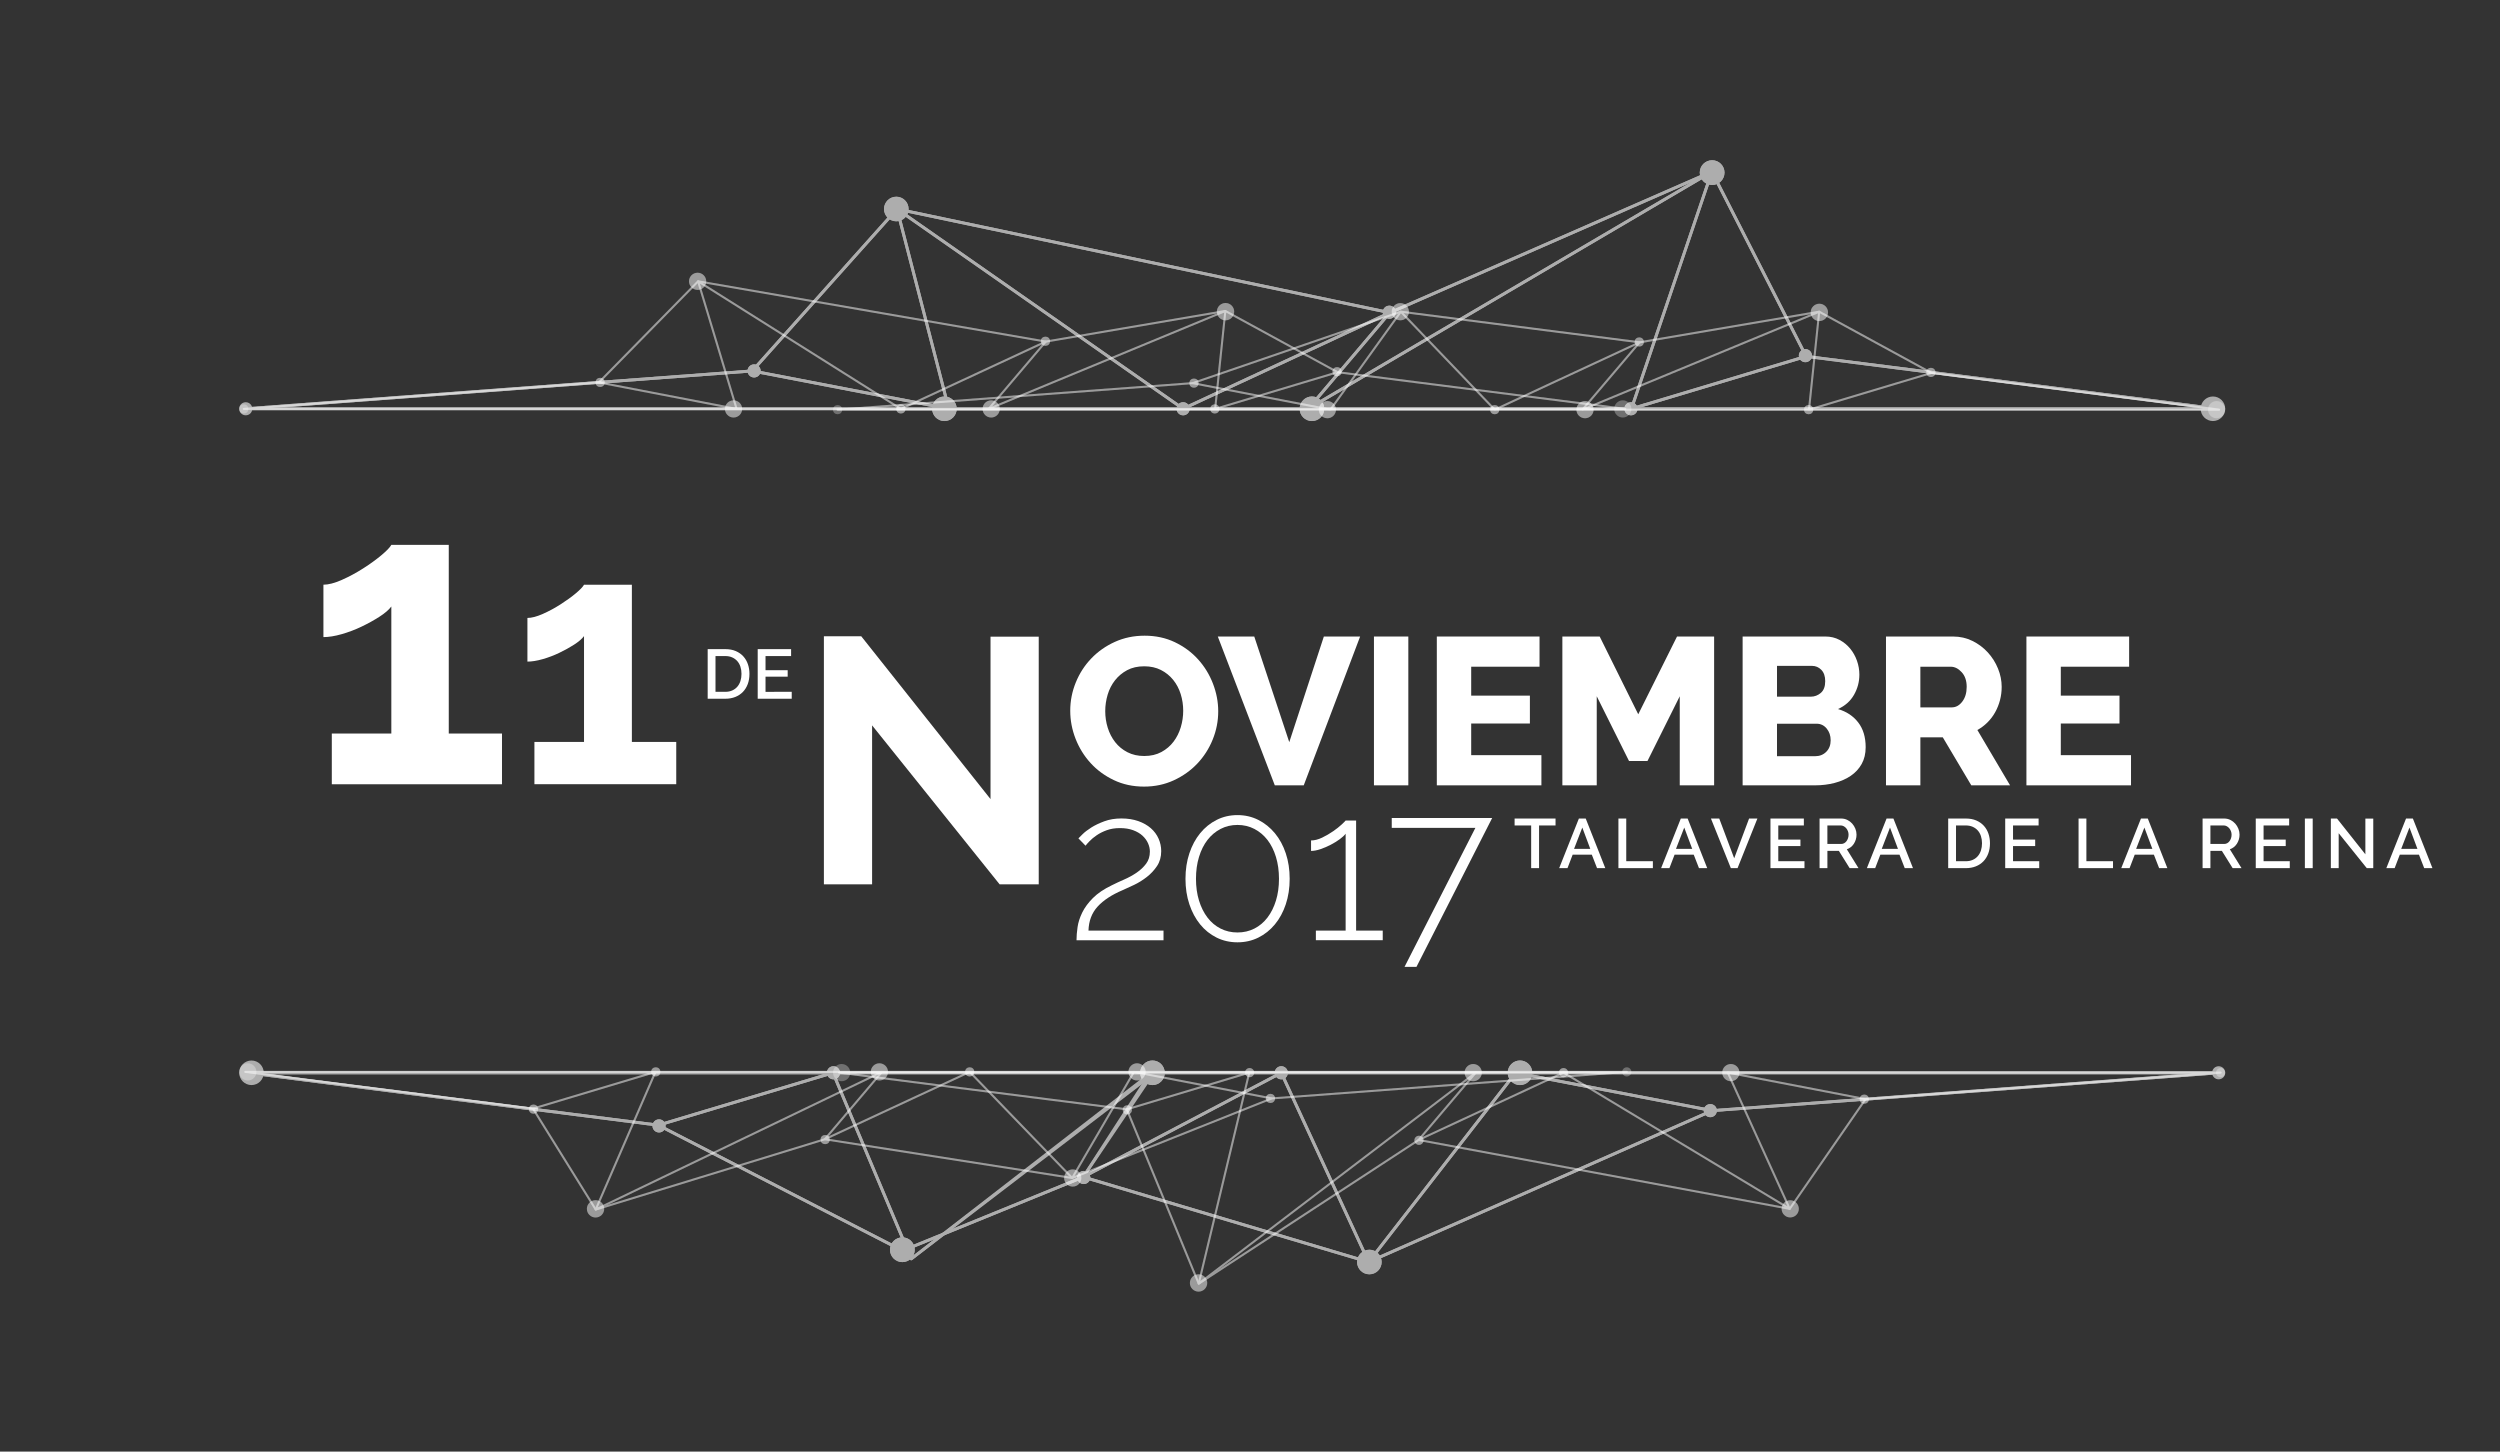 <?xml version="1.0" encoding="utf-8"?>
<!-- Generator: Adobe Illustrator 16.0.0, SVG Export Plug-In . SVG Version: 6.00 Build 0)  -->
<!DOCTYPE svg PUBLIC "-//W3C//DTD SVG 1.1//EN" "http://www.w3.org/Graphics/SVG/1.1/DTD/svg11.dtd">
<svg version="1.1" id="Capa_1" xmlns="http://www.w3.org/2000/svg" xmlns:xlink="http://www.w3.org/1999/xlink" x="0px" y="0px"
	 width="682px" height="396px" viewBox="0 0 682 396" enable-background="new 0 0 682 396" xml:space="preserve">
<rect x="0" y="0" width="682" height="396" fill="#333333" stroke="none"/>
<g>
	<g opacity="0.3">
		<g>
			<path fill="#FFFFFF" d="M162.513,330.238c-0.094,0-0.185-0.048-0.236-0.132l-17.042-27.414l-78.362-10.005
				c-0.146-0.019-0.252-0.146-0.243-0.294c0.009-0.146,0.131-0.261,0.278-0.261h376.884c0.149,0,0.272,0.118,0.278,0.268
				c0.006,0.15-0.108,0.277-0.258,0.288l-96.823,7.234l-54.385,21.692c-0.045,0.019-0.095,0.024-0.146,0.018l-67.429-10.564
				l-62.434,19.157C162.567,330.234,162.54,330.238,162.513,330.238z M71.285,292.689l74.151,9.467
				c0.083,0.011,0.157,0.06,0.201,0.13l16.999,27.346l62.291-19.113c0.039-0.014,0.082-0.016,0.125-0.01l67.417,10.563
				l54.354-21.681c0.026-0.01,0.055-0.018,0.083-0.02l89.426-6.682H71.285L71.285,292.689z"/>
		</g>
		<g>
			<path fill="#FFFFFF" d="M162.513,330.238c-0.07,0-0.14-0.025-0.193-0.078c-0.084-0.08-0.109-0.204-0.063-0.311l16.051-37
				l-32.828,9.85l-0.16-0.532l33.402-10.021c0.104-0.029,0.216,0.001,0.288,0.082c0.072,0.081,0.09,0.196,0.047,0.295
				l-15.992,36.864l77.41-37.226c0.117-0.057,0.26-0.023,0.341,0.081c0.081,0.104,0.077,0.25-0.008,0.35l-14.768,17.404
				l38.376-17.836c0.106-0.052,0.234-0.027,0.317,0.059l27.71,28.682l16.663-28.628c0.06-0.103,0.181-0.15,0.293-0.134l37.578,7.237
				l-0.105,0.547l-37.383-7.2l-16.748,28.774c-0.044,0.076-0.121,0.126-0.207,0.138c-0.086,0.007-0.173-0.021-0.234-0.083
				l-27.828-28.804l-39.347,18.287c-0.117,0.057-0.259,0.021-0.338-0.083c-0.08-0.104-0.076-0.249,0.009-0.349l14.741-17.374
				l-76.903,36.981C162.595,330.229,162.554,330.238,162.513,330.238z"/>
		</g>
	</g>
	<g opacity="0.3">
		<circle fill="#FFFFFF" cx="145.54" cy="302.572" r="1.253"/>
	</g>
	<g opacity="0.3">
		<circle fill="#FFFFFF" cx="162.466" cy="329.773" r="2.366"/>
	</g>
	<g opacity="0.3">
		<circle fill="#FFFFFF" cx="178.895" cy="292.411" r="1.253"/>
	</g>
	<g opacity="0.3">
		<circle fill="#FFFFFF" cx="225.101" cy="310.875" r="1.252"/>
	</g>
	<g opacity="0.3">
		<circle fill="#FFFFFF" cx="264.534" cy="292.411" r="1.252"/>
	</g>
	<g opacity="0.3">
		<circle fill="#FFFFFF" cx="346.578" cy="299.648" r="1.252"/>
	</g>
	<g opacity="0.3">
		<path fill="#FFFFFF" d="M445.044,292.411c0,0.69-0.562,1.253-1.253,1.253c-0.692,0-1.254-0.563-1.254-1.253
			c0-0.688,0.562-1.25,1.254-1.25C444.482,291.161,445.044,291.723,445.044,292.411z"/>
	</g>
	<g opacity="0.3">
		<circle fill="#FFFFFF" cx="67.602" cy="292.411" r="2.349"/>
	</g>
	<g opacity="0.3">
		<circle fill="#FFFFFF" cx="239.9" cy="292.411" r="2.348"/>
	</g>
	<g opacity="0.3">
		<circle fill="#FFFFFF" cx="292.639" cy="321.357" r="2.348"/>
	</g>
	<g opacity="0.3">
		<circle fill="#FFFFFF" cx="310.183" cy="292.411" r="2.348"/>
	</g>
	<g opacity="0.3">
		<g>
			<path fill="#FFFFFF" d="M162.513,330.238c-0.094,0-0.185-0.048-0.236-0.132l-17.042-27.414l-78.362-10.005
				c-0.146-0.019-0.252-0.146-0.243-0.294c0.009-0.146,0.131-0.261,0.278-0.261h376.884c0.149,0,0.272,0.118,0.278,0.268
				c0.006,0.15-0.108,0.277-0.258,0.288l-96.823,7.234l-54.385,21.692c-0.045,0.019-0.095,0.024-0.146,0.018l-67.429-10.564
				l-62.434,19.157C162.567,330.234,162.54,330.238,162.513,330.238z M71.285,292.689l74.151,9.467
				c0.083,0.011,0.157,0.06,0.201,0.13l16.999,27.346l62.291-19.113c0.039-0.014,0.082-0.016,0.125-0.01l67.417,10.563
				l54.354-21.681c0.026-0.01,0.055-0.018,0.083-0.02l89.426-6.682H71.285L71.285,292.689z"/>
		</g>
		<g>
			<path fill="#FFFFFF" d="M162.513,330.238c-0.07,0-0.14-0.025-0.193-0.078c-0.084-0.08-0.109-0.204-0.063-0.311l16.051-37
				l-32.828,9.85l-0.16-0.532l33.402-10.021c0.104-0.029,0.216,0.001,0.288,0.082c0.072,0.081,0.09,0.196,0.047,0.295
				l-15.992,36.864l77.41-37.226c0.117-0.057,0.26-0.023,0.341,0.081c0.081,0.104,0.077,0.25-0.008,0.35l-14.768,17.404
				l38.376-17.836c0.106-0.052,0.234-0.027,0.317,0.059l27.71,28.682l16.663-28.628c0.06-0.103,0.181-0.15,0.293-0.134l37.578,7.237
				l-0.105,0.547l-37.383-7.2l-16.748,28.774c-0.044,0.076-0.121,0.126-0.207,0.138c-0.086,0.007-0.173-0.021-0.234-0.083
				l-27.828-28.804l-39.347,18.287c-0.117,0.057-0.259,0.021-0.338-0.083c-0.08-0.104-0.076-0.249,0.009-0.349l14.741-17.374
				l-76.903,36.981C162.595,330.229,162.554,330.238,162.513,330.238z"/>
		</g>
	</g>
	<g opacity="0.3">
		<circle fill="#FFFFFF" cx="145.54" cy="302.572" r="1.253"/>
	</g>
	<g opacity="0.3">
		<circle fill="#FFFFFF" cx="162.466" cy="329.773" r="2.366"/>
	</g>
	<g opacity="0.3">
		<circle fill="#FFFFFF" cx="178.895" cy="292.411" r="1.253"/>
	</g>
	<g opacity="0.3">
		<circle fill="#FFFFFF" cx="225.101" cy="310.875" r="1.252"/>
	</g>
	<g opacity="0.3">
		<circle fill="#FFFFFF" cx="264.534" cy="292.411" r="1.252"/>
	</g>
	<g opacity="0.3">
		<circle fill="#FFFFFF" cx="346.578" cy="299.648" r="1.252"/>
	</g>
	<g opacity="0.3">
		<circle fill="#FFFFFF" cx="239.9" cy="292.411" r="2.348"/>
	</g>
	<g opacity="0.3">
		<circle fill="#FFFFFF" cx="292.639" cy="321.357" r="2.348"/>
	</g>
	<g opacity="0.3">
		<circle fill="#FFFFFF" cx="310.183" cy="292.411" r="2.348"/>
	</g>
</g>
<g>
	<g opacity="0.3">
		<g>
			<path fill="#FFFFFF" d="M327.013,350.455c-0.028,0-0.055-0.004-0.083-0.013c-0.079-0.023-0.143-0.083-0.175-0.159L307.2,302.887
				l-78.333-10.001c-0.146-0.019-0.252-0.147-0.243-0.294c0.009-0.147,0.131-0.261,0.278-0.261h376.883
				c0.148,0,0.271,0.118,0.278,0.268c0.006,0.15-0.108,0.277-0.259,0.288l-96.731,7.228l-20.612,29.817
				c-0.062,0.09-0.17,0.138-0.279,0.115l-101.119-18.771l-59.896,39.135C327.119,350.44,327.066,350.455,327.013,350.455z
				 M233.28,292.888l74.151,9.467c0.099,0.013,0.184,0.078,0.222,0.17l19.489,47.236l59.709-39.013
				c0.062-0.037,0.133-0.054,0.203-0.039l101.052,18.758l20.586-29.778c0.047-0.069,0.124-0.113,0.208-0.119l89.425-6.682H233.28
				L233.28,292.888z"/>
		</g>
		<g>
			<path fill="#FFFFFF" d="M327.013,350.455c-0.053,0-0.105-0.015-0.152-0.045c-0.099-0.063-0.146-0.184-0.119-0.298l13.672-57.099
				l-32.938,9.883l-0.16-0.533l33.402-10.021c0.096-0.028,0.198-0.004,0.271,0.063c0.072,0.068,0.103,0.171,0.079,0.268
				l-13.603,56.81l74.957-57.096c0.114-0.086,0.271-0.074,0.371,0.03c0.098,0.103,0.102,0.263,0.01,0.371l-14.767,17.405
				l38.377-17.838c0.083-0.039,0.182-0.033,0.261,0.015l60.936,36.7l-16.52-36.348c-0.043-0.095-0.029-0.206,0.035-0.287
				c0.064-0.083,0.17-0.118,0.271-0.102l37.575,7.236l-0.104,0.547l-37.047-7.136l16.665,36.674
				c0.051,0.111,0.022,0.242-0.067,0.323c-0.091,0.082-0.227,0.095-0.329,0.03l-61.575-37.088l-39.393,18.311
				c-0.116,0.056-0.26,0.021-0.339-0.083s-0.075-0.249,0.01-0.349l13.929-16.419l-73.54,56.016
				C327.132,350.437,327.072,350.455,327.013,350.455z"/>
		</g>
	</g>
	<g opacity="0.3">
		<circle fill="#FFFFFF" cx="307.535" cy="302.771" r="1.253"/>
	</g>
	<g opacity="0.3">
		<circle fill="#FFFFFF" cx="326.966" cy="349.992" r="2.366"/>
	</g>
	<g opacity="0.3">
		<path fill="#FFFFFF" d="M342.145,292.609c0,0.692-0.563,1.254-1.254,1.254c-0.691,0-1.252-0.562-1.252-1.254
			c0-0.688,0.562-1.251,1.252-1.251C341.582,291.358,342.145,291.92,342.145,292.609z"/>
	</g>
	<g opacity="0.3">
		<path fill="#FFFFFF" d="M388.35,311.073c0,0.692-0.561,1.254-1.252,1.254s-1.254-0.562-1.254-1.254
			c0-0.688,0.563-1.251,1.254-1.251S388.35,310.384,388.35,311.073z"/>
	</g>
	<g opacity="0.3">
		<path fill="#FFFFFF" d="M427.782,292.609c0,0.692-0.563,1.254-1.252,1.254c-0.691,0-1.253-0.562-1.253-1.254
			c0-0.688,0.562-1.251,1.253-1.251C427.221,291.358,427.782,291.92,427.782,292.609z"/>
	</g>
	<g opacity="0.3">
		<circle fill="#FFFFFF" cx="508.573" cy="299.847" r="1.253"/>
	</g>
	<g opacity="0.3">
		<path fill="#FFFFFF" d="M607.038,292.609c0,0.692-0.563,1.254-1.253,1.254c-0.692,0-1.252-0.562-1.252-1.254
			c0-0.688,0.56-1.25,1.252-1.25C606.477,291.359,607.038,291.921,607.038,292.609z"/>
	</g>
	<g opacity="0.3">
		<path fill="#FFFFFF" d="M231.946,292.609c0,1.297-1.052,2.352-2.348,2.352c-1.297,0-2.349-1.054-2.349-2.352
			c0-1.295,1.052-2.348,2.349-2.348C230.894,290.262,231.946,291.314,231.946,292.609z"/>
	</g>
	<g opacity="0.3">
		<path fill="#FFFFFF" d="M404.243,292.609c0,1.297-1.052,2.352-2.349,2.352s-2.35-1.054-2.35-2.352c0-1.295,1.053-2.348,2.35-2.348
			S404.243,291.314,404.243,292.609z"/>
	</g>
	<g opacity="0.3">
		<circle fill="#FFFFFF" cx="488.372" cy="329.773" r="2.348"/>
	</g>
	<g opacity="0.3">
		<path fill="#FFFFFF" d="M474.526,292.609c0,1.297-1.052,2.352-2.349,2.352s-2.349-1.054-2.349-2.352
			c0-1.295,1.052-2.348,2.349-2.348S474.526,291.314,474.526,292.609z"/>
	</g>
	<g opacity="0.3">
		<g>
			<path fill="#FFFFFF" d="M327.013,350.455c-0.028,0-0.055-0.004-0.083-0.013c-0.079-0.023-0.143-0.083-0.175-0.159L307.2,302.887
				l-78.333-10.001c-0.146-0.019-0.252-0.147-0.243-0.294c0.009-0.147,0.131-0.261,0.278-0.261h376.883
				c0.148,0,0.271,0.118,0.278,0.268c0.006,0.15-0.108,0.277-0.259,0.288l-96.731,7.228l-20.612,29.817
				c-0.062,0.09-0.17,0.138-0.279,0.115l-101.119-18.771l-59.896,39.135C327.119,350.44,327.066,350.455,327.013,350.455z
				 M233.28,292.888l74.151,9.467c0.099,0.013,0.184,0.078,0.222,0.17l19.489,47.236l59.709-39.013
				c0.062-0.037,0.133-0.054,0.203-0.039l101.052,18.758l20.586-29.778c0.047-0.069,0.124-0.113,0.208-0.119l89.425-6.682H233.28
				L233.28,292.888z"/>
		</g>
		<g>
			<path fill="#FFFFFF" d="M327.013,350.455c-0.053,0-0.105-0.015-0.152-0.045c-0.099-0.063-0.146-0.184-0.119-0.298l13.672-57.099
				l-32.938,9.883l-0.16-0.533l33.402-10.021c0.096-0.028,0.198-0.004,0.271,0.063c0.072,0.068,0.103,0.171,0.079,0.268
				l-13.603,56.81l74.957-57.096c0.114-0.086,0.271-0.074,0.371,0.03c0.098,0.103,0.102,0.263,0.01,0.371l-14.767,17.405
				l38.377-17.838c0.083-0.039,0.182-0.033,0.261,0.015l60.936,36.7l-16.52-36.348c-0.043-0.095-0.029-0.206,0.035-0.287
				c0.064-0.083,0.17-0.118,0.271-0.102l37.575,7.236l-0.104,0.547l-37.047-7.136l16.665,36.674
				c0.051,0.111,0.022,0.242-0.067,0.323c-0.091,0.082-0.227,0.095-0.329,0.03l-61.575-37.088l-39.393,18.311
				c-0.116,0.056-0.26,0.021-0.339-0.083s-0.075-0.249,0.01-0.349l13.929-16.419l-73.54,56.016
				C327.132,350.437,327.072,350.455,327.013,350.455z"/>
		</g>
	</g>
	<g opacity="0.3">
		<circle fill="#FFFFFF" cx="307.535" cy="302.771" r="1.253"/>
	</g>
	<g opacity="0.3">
		<circle fill="#FFFFFF" cx="326.966" cy="349.992" r="2.366"/>
	</g>
	<g opacity="0.3">
		<path fill="#FFFFFF" d="M342.145,292.609c0,0.692-0.563,1.254-1.254,1.254c-0.691,0-1.252-0.562-1.252-1.254
			c0-0.688,0.562-1.251,1.252-1.251C341.582,291.358,342.145,291.92,342.145,292.609z"/>
	</g>
	<g opacity="0.3">
		<path fill="#FFFFFF" d="M388.35,311.073c0,0.692-0.561,1.254-1.252,1.254s-1.254-0.562-1.254-1.254
			c0-0.688,0.563-1.251,1.254-1.251S388.35,310.384,388.35,311.073z"/>
	</g>
	<g opacity="0.3">
		<path fill="#FFFFFF" d="M427.782,292.609c0,0.692-0.563,1.254-1.252,1.254c-0.691,0-1.253-0.562-1.253-1.254
			c0-0.688,0.562-1.251,1.253-1.251C427.221,291.358,427.782,291.92,427.782,292.609z"/>
	</g>
	<g opacity="0.3">
		<circle fill="#FFFFFF" cx="508.573" cy="299.847" r="1.253"/>
	</g>
	<g opacity="0.3">
		<path fill="#FFFFFF" d="M404.243,292.609c0,1.297-1.052,2.352-2.349,2.352s-2.35-1.054-2.35-2.352c0-1.295,1.053-2.348,2.35-2.348
			S404.243,291.314,404.243,292.609z"/>
	</g>
	<g opacity="0.3">
		<circle fill="#FFFFFF" cx="488.372" cy="329.773" r="2.348"/>
	</g>
	<g opacity="0.3">
		<path fill="#FFFFFF" d="M474.526,292.609c0,1.297-1.052,2.352-2.349,2.352s-2.349-1.054-2.349-2.352
			c0-1.295,1.052-2.348,2.349-2.348S474.526,291.314,474.526,292.609z"/>
	</g>
</g>
<g>
	<path fill="#FFFFFF" d="M424.353,225.184h-4.497v11.646H417.7v-11.646h-4.517v-1.887h11.168L424.353,225.184L424.353,225.184z"/>
	<path fill="#FFFFFF" d="M430.718,223.297h1.868l5.337,13.532h-2.249l-1.43-3.68h-5.223l-1.41,3.68h-2.269L430.718,223.297z
		 M433.825,231.568l-2.173-5.813l-2.249,5.813H433.825z"/>
	<path fill="#FFFFFF" d="M441.505,236.829v-13.532h2.135v11.646h7.263v1.888L441.505,236.829L441.505,236.829z"/>
	<path fill="#FFFFFF" d="M458.525,223.297h1.867l5.338,13.532h-2.249l-1.431-3.68h-5.223l-1.41,3.68h-2.268L458.525,223.297z
		 M461.633,231.568l-2.173-5.813l-2.249,5.813H461.633z"/>
	<path fill="#FFFFFF" d="M469.01,223.297l4.078,10.845l4.061-10.845h2.269l-5.413,13.532h-1.83l-5.432-13.532H469.01z"/>
	<path fill="#FFFFFF" d="M492.262,234.942v1.888h-9.281v-13.532h9.11v1.887h-6.977v3.852h6.042v1.771h-6.042v4.136L492.262,234.942
		L492.262,234.942z"/>
	<path fill="#FFFFFF" d="M496.378,236.829v-13.532h5.89c0.61,0,1.173,0.127,1.688,0.381c0.515,0.255,0.956,0.588,1.325,1.001
		c0.368,0.413,0.657,0.883,0.867,1.41s0.313,1.063,0.313,1.61c0,0.457-0.063,0.896-0.189,1.314
		c-0.129,0.419-0.307,0.807-0.534,1.163c-0.229,0.354-0.508,0.664-0.839,0.924c-0.33,0.261-0.692,0.454-1.086,0.581l3.183,5.146
		h-2.42l-2.937-4.708h-3.126v4.708L496.378,236.829L496.378,236.829z M498.513,230.234h3.736c0.305,0,0.581-0.065,0.829-0.199
		c0.247-0.134,0.46-0.317,0.638-0.554c0.178-0.233,0.318-0.505,0.42-0.81c0.103-0.307,0.152-0.629,0.152-0.974
		c0-0.343-0.062-0.667-0.181-0.972c-0.121-0.305-0.28-0.572-0.478-0.801c-0.197-0.229-0.426-0.409-0.687-0.543
		c-0.262-0.134-0.53-0.2-0.811-0.2h-3.622v5.052H498.513z"/>
	<path fill="#FFFFFF" d="M514.656,223.297h1.868l5.337,13.532h-2.249l-1.431-3.68h-5.223l-1.41,3.68h-2.268L514.656,223.297z
		 M517.764,231.568l-2.173-5.813l-2.249,5.813H517.764z"/>
	<path fill="#FFFFFF" d="M531.467,236.829v-13.532h4.805c1.093,0,2.049,0.178,2.867,0.533c0.819,0.355,1.506,0.839,2.06,1.448
		c0.553,0.609,0.969,1.324,1.248,2.145c0.278,0.82,0.42,1.693,0.42,2.621c0,1.028-0.156,1.96-0.468,2.792
		c-0.313,0.833-0.754,1.544-1.324,2.135c-0.572,0.591-1.266,1.049-2.077,1.372c-0.813,0.324-1.724,0.486-2.727,0.486H531.467z
		 M540.692,230.044c0-0.712-0.1-1.366-0.296-1.963c-0.197-0.599-0.486-1.108-0.867-1.534s-0.846-0.76-1.393-1.001
		c-0.546-0.241-1.169-0.362-1.867-0.362h-2.669v9.759h2.669c0.711,0,1.345-0.124,1.896-0.372c0.553-0.246,1.016-0.591,1.391-1.028
		c0.375-0.438,0.658-0.956,0.85-1.554C540.597,231.391,540.692,230.743,540.692,230.044z"/>
	<path fill="#FFFFFF" d="M556.302,234.942v1.888h-9.282v-13.532h9.111v1.887h-6.977v3.852h6.042v1.771h-6.042v4.136L556.302,234.942
		L556.302,234.942z"/>
	<path fill="#FFFFFF" d="M567.032,236.829v-13.532h2.135v11.646h7.262v1.888L567.032,236.829L567.032,236.829z"/>
	<path fill="#FFFFFF" d="M584.053,223.297h1.868l5.337,13.532h-2.249l-1.43-3.68h-5.224l-1.409,3.68h-2.269L584.053,223.297z
		 M587.16,231.568l-2.173-5.813l-2.249,5.813H587.16z"/>
	<path fill="#FFFFFF" d="M600.865,236.829v-13.532h5.89c0.61,0,1.172,0.127,1.688,0.381c0.515,0.255,0.956,0.588,1.324,1.001
		s0.657,0.883,0.867,1.41s0.314,1.063,0.314,1.61c0,0.457-0.063,0.896-0.19,1.314c-0.128,0.419-0.306,0.807-0.534,1.163
		c-0.229,0.354-0.508,0.664-0.839,0.924c-0.33,0.261-0.691,0.454-1.086,0.581l3.184,5.146h-2.42l-2.937-4.708H603v4.708
		L600.865,236.829L600.865,236.829z M603,230.234h3.736c0.305,0,0.581-0.065,0.829-0.199c0.247-0.134,0.46-0.317,0.638-0.554
		c0.178-0.233,0.318-0.505,0.42-0.81c0.102-0.307,0.152-0.629,0.152-0.974c0-0.343-0.062-0.667-0.182-0.972
		c-0.121-0.305-0.28-0.572-0.477-0.801c-0.197-0.229-0.426-0.409-0.688-0.543c-0.261-0.134-0.529-0.2-0.81-0.2H603V230.234z"/>
	<path fill="#FFFFFF" d="M624.651,234.942v1.888h-9.282v-13.532h9.111v1.887h-6.978v3.852h6.042v1.771h-6.042v4.136L624.651,234.942
		L624.651,234.942z"/>
	<path fill="#FFFFFF" d="M628.769,236.829v-13.532h2.136v13.532H628.769z"/>
	<path fill="#FFFFFF" d="M637.993,227.299v9.53h-2.135v-13.532h1.678l7.737,9.759v-9.74h2.153v13.515h-1.771L637.993,227.299z"/>
	<path fill="#FFFFFF" d="M656.366,223.297h1.868l5.337,13.532h-2.249l-1.431-3.68h-5.223l-1.41,3.68h-2.268L656.366,223.297z
		 M659.474,231.568l-2.173-5.813l-2.249,5.813H659.474z"/>
</g>
<g>
	<path fill="#FFFFFF" d="M136.945,200.102v13.837H90.516v-13.837h16.239v-34.65c-0.686,0.915-1.772,1.85-3.259,2.802
		c-1.486,0.954-3.107,1.85-4.86,2.688c-1.755,0.84-3.565,1.526-5.432,2.06c-1.869,0.534-3.527,0.8-4.975,0.8v-14.294
		c1.372,0,3.048-0.438,5.032-1.315c1.981-0.875,3.926-1.924,5.832-3.145c1.905-1.219,3.563-2.419,4.975-3.604
		c1.41-1.181,2.305-2.115,2.688-2.802h15.667v51.461H136.945z"/>
	<path fill="#FFFFFF" d="M184.479,202.406v11.531h-38.691v-11.531h13.532v-28.875c-0.572,0.763-1.477,1.541-2.716,2.335
		c-1.239,0.795-2.589,1.542-4.05,2.239c-1.462,0.7-2.971,1.271-4.527,1.715c-1.557,0.445-2.939,0.667-4.146,0.667v-11.911
		c1.144,0,2.541-0.365,4.193-1.097c1.651-0.729,3.271-1.604,4.86-2.621c1.587-1.016,2.969-2.016,4.146-3.002
		c1.175-0.983,1.921-1.763,2.239-2.334h13.056v42.885L184.479,202.406L184.479,202.406z"/>
	<path fill="#FFFFFF" d="M193.055,190.616v-13.532h4.803c1.093,0,2.049,0.179,2.869,0.533c0.819,0.356,1.506,0.839,2.059,1.449
		c0.553,0.609,0.969,1.324,1.248,2.145c0.279,0.819,0.419,1.692,0.419,2.62c0,1.029-0.156,1.96-0.467,2.792
		c-0.312,0.833-0.753,1.544-1.325,2.136c-0.572,0.591-1.265,1.049-2.078,1.372s-1.722,0.485-2.726,0.485H193.055z M202.279,183.831
		c0-0.712-0.099-1.365-0.295-1.963c-0.197-0.598-0.486-1.107-0.867-1.534c-0.381-0.426-0.845-0.76-1.391-1.001
		c-0.547-0.24-1.169-0.361-1.868-0.361h-2.668v9.759h2.668c0.711,0,1.344-0.124,1.896-0.372c0.553-0.247,1.017-0.591,1.392-1.029
		c0.375-0.438,0.657-0.956,0.848-1.553C202.184,185.179,202.279,184.531,202.279,183.831z"/>
	<path fill="#FFFFFF" d="M215.983,188.731v1.887h-9.282v-13.532h9.11v1.888h-6.976v3.851h6.042v1.772h-6.042v4.136L215.983,188.731
		L215.983,188.731z"/>
</g>
<g>
	<path fill="#FFFFFF" d="M293.672,256.493c0-1.066,0.095-2.26,0.286-3.573c0.19-1.315,0.619-2.649,1.287-4.003
		c0.667-1.354,1.639-2.668,2.916-3.945c1.277-1.276,2.982-2.43,5.118-3.459c1.066-0.534,2.21-1.067,3.431-1.602
		c1.219-0.533,2.344-1.152,3.374-1.858c1.029-0.705,1.887-1.515,2.573-2.43c0.686-0.915,1.029-2.021,1.029-3.316
		c0-0.763-0.171-1.523-0.515-2.287c-0.343-0.763-0.849-1.448-1.515-2.059c-0.667-0.609-1.515-1.105-2.544-1.486
		c-1.029-0.381-2.23-0.572-3.602-0.572c-1.335,0-2.526,0.191-3.574,0.572c-1.049,0.381-1.964,0.839-2.745,1.372
		c-0.782,0.534-1.43,1.067-1.944,1.601c-0.514,0.534-0.886,0.953-1.115,1.259l-1.944-2.001c0.152-0.151,0.523-0.523,1.115-1.115
		c0.59-0.59,1.381-1.2,2.373-1.829c0.991-0.629,2.182-1.201,3.574-1.716c1.391-0.516,2.944-0.771,4.66-0.771
		c1.716,0,3.25,0.238,4.603,0.715c1.353,0.478,2.496,1.124,3.431,1.943c0.934,0.82,1.639,1.773,2.116,2.859
		c0.476,1.086,0.715,2.221,0.715,3.401c0,1.563-0.381,2.916-1.144,4.061c-0.763,1.144-1.697,2.145-2.802,3.002
		c-1.106,0.856-2.259,1.572-3.459,2.145c-1.201,0.571-2.24,1.049-3.116,1.43c-2.973,1.258-5.251,2.755-6.833,4.488
		c-1.582,1.734-2.411,3.916-2.487,6.547h20.47v2.631h-23.732V256.493z"/>
	<path fill="#FFFFFF" d="M351.822,239.74c0,2.516-0.354,4.83-1.059,6.945c-0.705,2.116-1.695,3.946-2.974,5.489
		c-1.276,1.544-2.783,2.745-4.517,3.603c-1.735,0.857-3.631,1.287-5.69,1.287c-2.058,0-3.955-0.43-5.689-1.287
		c-1.735-0.856-3.231-2.059-4.489-3.603c-1.258-1.543-2.24-3.373-2.945-5.489c-0.706-2.115-1.058-4.431-1.058-6.945
		c0-2.518,0.352-4.832,1.058-6.947c0.705-2.116,1.687-3.945,2.945-5.489c1.258-1.544,2.753-2.754,4.489-3.631
		c1.734-0.877,3.631-1.315,5.689-1.315c2.059,0,3.955,0.438,5.69,1.315c1.732,0.877,3.238,2.087,4.517,3.631
		s2.269,3.373,2.974,5.489C351.471,234.908,351.822,237.224,351.822,239.74z M348.906,239.74c0-2.174-0.277-4.165-0.829-5.977
		c-0.554-1.811-1.325-3.354-2.315-4.632c-0.992-1.276-2.183-2.277-3.574-3.002s-2.925-1.086-4.603-1.086
		c-1.678,0-3.212,0.361-4.603,1.086c-1.392,0.725-2.583,1.726-3.573,3.002c-0.992,1.278-1.764,2.821-2.316,4.632
		c-0.553,1.812-0.829,3.803-0.829,5.977c0,2.172,0.276,4.154,0.829,5.945c0.552,1.792,1.324,3.336,2.316,4.631
		c0.991,1.297,2.182,2.299,3.573,3.002c1.391,0.706,2.925,1.06,4.603,1.06c1.677,0,3.211-0.354,4.603-1.06
		c1.393-0.703,2.582-1.705,3.574-3.002c0.99-1.295,1.764-2.839,2.315-4.631C348.629,243.896,348.906,241.912,348.906,239.74z"/>
	<path fill="#FFFFFF" d="M377.21,253.863v2.631h-18.239v-2.631h8.118v-26.417c-0.343,0.457-0.877,0.953-1.601,1.486
		c-0.725,0.534-1.545,1.039-2.459,1.516c-0.916,0.478-1.851,0.878-2.803,1.201c-0.953,0.324-1.812,0.485-2.572,0.485v-2.858
		c0.951,0,1.963-0.258,3.029-0.771c1.067-0.515,2.067-1.095,3.002-1.744c0.935-0.647,1.717-1.267,2.346-1.857
		c0.629-0.59,0.979-0.943,1.058-1.059h2.859v30.02L377.21,253.863L377.21,253.863z"/>
	<path fill="#FFFFFF" d="M402.482,225.846h-22.813v-2.688h27.39l-20.644,40.597h-3.258L402.482,225.846z"/>
</g>
<g>
	<path fill="#FFFFFF" d="M237.908,197.882v43.361h-13.151v-67.662h10.197l35.26,44.408v-44.313h13.151v67.566h-10.673
		L237.908,197.882z"/>
	<path fill="#FFFFFF" d="M312.087,214.585c-3.012,0-5.756-0.59-8.234-1.772c-2.479-1.181-4.594-2.733-6.347-4.66
		c-1.754-1.924-3.116-4.126-4.088-6.604c-0.972-2.479-1.458-5.032-1.458-7.662c0-2.668,0.505-5.241,1.515-7.719
		c1.01-2.479,2.42-4.66,4.231-6.547c1.81-1.888,3.954-3.394,6.433-4.518c2.477-1.124,5.184-1.687,8.119-1.687
		c3.011,0,5.755,0.591,8.234,1.771c2.478,1.183,4.593,2.745,6.347,4.689c1.753,1.943,3.106,4.155,4.06,6.632
		c0.953,2.479,1.43,4.995,1.43,7.548c0,2.668-0.506,5.242-1.515,7.719c-1.011,2.479-2.412,4.66-4.203,6.548
		c-1.792,1.887-3.927,3.401-6.404,4.546C317.728,214.014,315.021,214.585,312.087,214.585z M301.509,194.001
		c0,1.563,0.229,3.079,0.686,4.545c0.458,1.468,1.134,2.772,2.03,3.917c0.896,1.144,2.01,2.059,3.345,2.745
		c1.333,0.687,2.859,1.028,4.574,1.028c1.791,0,3.354-0.361,4.688-1.087c1.334-0.724,2.439-1.667,3.316-2.83
		c0.876-1.161,1.534-2.478,1.973-3.944c0.438-1.467,0.658-2.963,0.658-4.488c0-1.563-0.229-3.078-0.686-4.546
		c-0.458-1.467-1.144-2.763-2.059-3.888c-0.915-1.124-2.03-2.021-3.345-2.688c-1.315-0.667-2.83-1-4.545-1
		c-1.792,0-3.345,0.354-4.66,1.058c-1.315,0.706-2.421,1.631-3.316,2.773c-0.896,1.144-1.563,2.45-2.001,3.917
		C301.728,190.98,301.509,192.477,301.509,194.001z"/>
	<path fill="#FFFFFF" d="M342.163,173.645l9.55,28.818l9.434-28.818h9.894l-15.381,40.598h-7.892l-15.553-40.598H342.163z"/>
	<path fill="#FFFFFF" d="M374.813,214.242v-40.598h9.379v40.598H374.813z"/>
	<path fill="#FFFFFF" d="M420.497,206.009v8.233h-28.532v-40.598h28.02v8.234h-18.642v7.891h16.011v7.605h-16.011v8.634H420.497z"/>
	<path fill="#FFFFFF" d="M458.236,214.242v-24.302l-8.807,17.668h-5.03l-8.807-17.668v24.302h-9.378v-40.598h10.179l10.521,21.213
		l10.578-21.213h10.12v40.598H458.236z"/>
	<path fill="#FFFFFF" d="M508.953,203.836c0,1.754-0.362,3.277-1.086,4.574c-0.726,1.296-1.716,2.373-2.975,3.229
		c-1.258,0.857-2.726,1.506-4.402,1.944c-1.678,0.438-3.45,0.657-5.317,0.657h-19.784v-40.598h22.586
		c1.41,0,2.688,0.307,3.831,0.915c1.145,0.61,2.115,1.401,2.916,2.373c0.802,0.972,1.42,2.078,1.858,3.316
		c0.438,1.238,0.657,2.507,0.657,3.802c0,1.944-0.485,3.773-1.458,5.489c-0.973,1.715-2.431,3.012-4.374,3.888
		c2.325,0.686,4.164,1.906,5.518,3.659C508.276,198.842,508.953,201.091,508.953,203.836z M484.767,181.65v8.405h9.206
		c1.029,0,1.943-0.343,2.744-1.029c0.801-0.686,1.201-1.753,1.201-3.202c0-1.334-0.354-2.362-1.059-3.087
		c-0.705-0.724-1.555-1.086-2.544-1.086L484.767,181.65L484.767,181.65z M499.404,201.949c0-1.26-0.362-2.325-1.087-3.203
		c-0.725-0.876-1.64-1.315-2.744-1.315h-10.808v8.862h10.406c1.22,0,2.23-0.399,3.03-1.2
		C499.004,204.293,499.404,203.245,499.404,201.949z"/>
	<path fill="#FFFFFF" d="M514.498,214.242v-40.598h18.298c1.905,0,3.668,0.4,5.289,1.201c1.619,0.8,3.021,1.849,4.202,3.146
		c1.182,1.296,2.105,2.764,2.772,4.402c0.667,1.641,1.001,3.298,1.001,4.976c0,1.258-0.152,2.468-0.458,3.631
		s-0.742,2.258-1.313,3.288c-0.572,1.028-1.27,1.954-2.088,2.772c-0.819,0.82-1.743,1.516-2.772,2.086l8.92,15.097h-10.578
		l-7.775-13.095h-6.118v13.095L514.498,214.242L514.498,214.242z M523.876,192.972h8.577c1.104,0,2.058-0.522,2.857-1.572
		c0.802-1.048,1.201-2.392,1.201-4.03c0-1.678-0.458-3.012-1.373-4.002c-0.914-0.991-1.905-1.487-2.973-1.487h-8.291
		L523.876,192.972L523.876,192.972z"/>
	<path fill="#FFFFFF" d="M581.34,206.009v8.233h-28.532v-40.598h28.02v8.234h-18.642v7.891h16.011v7.605h-16.011v8.634H581.34z"/>
</g>
<g opacity="0.6">
	<g>
		<g>
			<path fill="#FFFFFF" d="M373.359,344.674c-0.039,0-0.076-0.006-0.113-0.018l-77.718-23.147l-49.148,20.05
				c-0.108,0.046-0.228,0.039-0.332-0.014l-66.582-34.209L67.562,293.05c-0.208-0.026-0.359-0.21-0.346-0.419
				c0.014-0.209,0.187-0.372,0.396-0.372h537.639c0.214,0,0.389,0.169,0.396,0.383c0.009,0.213-0.153,0.396-0.366,0.411
				L467.167,303.37l-93.647,41.27C373.469,344.661,373.414,344.674,373.359,344.674z M295.507,320.69
				c0.038,0,0.076,0.006,0.113,0.017l77.712,23.147l93.576-41.237c0.041-0.019,0.086-0.028,0.131-0.032l127.566-9.53H73.857
				l105.779,13.504c0.046,0.006,0.09,0.02,0.131,0.04l66.481,34.157l49.108-20.035C295.405,320.699,295.456,320.69,295.507,320.69z"
				/>
		</g>
		<g>
			<path fill="#FFFFFF" d="M373.359,344.674c-0.016,0-0.03-0.001-0.045-0.003c-0.139-0.017-0.258-0.104-0.315-0.229l-23.649-51.239
				l-53.657,28.236c-0.161,0.083-0.359,0.049-0.48-0.087c-0.122-0.135-0.136-0.336-0.034-0.486l17.53-25.998l-63.879,48.861
				c-0.098,0.075-0.223,0.1-0.343,0.068c-0.119-0.031-0.216-0.116-0.264-0.229l-21.213-50.43l-47.307,14.191l-0.229-0.76
				l47.649-14.295c0.196-0.062,0.401,0.039,0.48,0.227l21.153,50.283l65.397-50.022c0.154-0.118,0.372-0.106,0.514,0.026
				c0.142,0.134,0.166,0.35,0.057,0.511L296.721,320l52.632-27.696c0.097-0.051,0.207-0.059,0.313-0.024
				c0.104,0.035,0.188,0.11,0.232,0.21l23.551,51.027l39.703-51.104c0.094-0.119,0.242-0.176,0.39-0.146l53.604,10.324l-0.149,0.778
				l-53.366-10.277l-39.955,51.428C373.598,344.616,373.48,344.674,373.359,344.674z"/>
		</g>
	</g>
	<g>
		<circle fill="#FFFFFF" cx="179.785" cy="307.149" r="1.787"/>
	</g>
	<g>
		<circle fill="#FFFFFF" cx="246.163" cy="340.926" r="3.375"/>
	</g>
	<g>
		<circle fill="#FFFFFF" cx="227.367" cy="292.656" r="1.787"/>
	</g>
	<g>
		<circle fill="#FFFFFF" cx="295.64" cy="321.22" r="1.787"/>
	</g>
	<g>
		<circle fill="#FFFFFF" cx="349.535" cy="292.656" r="1.787"/>
	</g>
	<g>
		<circle fill="#FFFFFF" cx="466.573" cy="302.98" r="1.787"/>
	</g>
	<g>
		<circle fill="#FFFFFF" cx="605.251" cy="292.656" r="1.787"/>
	</g>
	<g>
		<circle fill="#FFFFFF" cx="68.604" cy="292.656" r="3.35"/>
	</g>
	<g>
		<circle fill="#FFFFFF" cx="314.393" cy="292.656" r="3.35"/>
	</g>
	<g>
		<circle fill="#FFFFFF" cx="373.559" cy="344.276" r="3.35"/>
	</g>
	<g>
		<circle fill="#FFFFFF" cx="414.654" cy="292.656" r="3.351"/>
	</g>
	<g>
		<g>
			<path fill="#FFFFFF" d="M373.359,344.674c-0.039,0-0.076-0.006-0.113-0.018l-77.718-23.147l-49.148,20.05
				c-0.108,0.046-0.228,0.039-0.332-0.014l-66.582-34.209L67.562,293.05c-0.208-0.026-0.359-0.21-0.346-0.419
				c0.014-0.209,0.187-0.372,0.396-0.372h537.639c0.214,0,0.389,0.169,0.396,0.383c0.009,0.213-0.153,0.396-0.366,0.411
				L467.167,303.37l-93.647,41.27C373.469,344.661,373.414,344.674,373.359,344.674z M295.507,320.69
				c0.038,0,0.076,0.006,0.113,0.017l77.712,23.147l93.576-41.237c0.041-0.019,0.086-0.028,0.131-0.032l127.566-9.53H73.857
				l105.779,13.504c0.046,0.006,0.09,0.02,0.131,0.04l66.481,34.157l49.108-20.035C295.405,320.699,295.456,320.69,295.507,320.69z"
				/>
		</g>
		<g>
			<path fill="#FFFFFF" d="M373.359,344.674c-0.016,0-0.03-0.001-0.045-0.003c-0.139-0.017-0.258-0.104-0.315-0.229l-23.649-51.239
				l-53.657,28.236c-0.161,0.081-0.356,0.05-0.478-0.084c-0.122-0.133-0.139-0.332-0.041-0.483l16.924-26.15l-63.268,49.007
				c-0.097,0.075-0.223,0.103-0.344,0.07c-0.119-0.031-0.217-0.116-0.265-0.229l-21.213-50.43l-47.307,14.191l-0.229-0.76
				l47.649-14.295c0.196-0.062,0.401,0.039,0.48,0.227l21.151,50.28l64.702-50.117c0.152-0.118,0.369-0.111,0.512,0.021
				c0.143,0.131,0.17,0.345,0.065,0.508l-17.367,26.836l52.686-27.726c0.098-0.051,0.209-0.059,0.313-0.024
				c0.103,0.035,0.187,0.11,0.231,0.21l23.551,51.027l39.705-51.104c0.093-0.119,0.242-0.176,0.389-0.146l53.604,10.324
				l-0.149,0.778l-53.366-10.277l-39.955,51.428C373.598,344.616,373.48,344.674,373.359,344.674z"/>
		</g>
	</g>
	<g>
		<circle fill="#FFFFFF" cx="179.785" cy="307.149" r="1.787"/>
	</g>
	<g>
		<circle fill="#FFFFFF" cx="246.163" cy="340.926" r="3.375"/>
	</g>
	<g>
		<circle fill="#FFFFFF" cx="227.367" cy="292.656" r="1.787"/>
	</g>
	<g>
		<circle fill="#FFFFFF" cx="295.64" cy="321.22" r="1.787"/>
	</g>
	<g>
		<circle fill="#FFFFFF" cx="349.535" cy="292.656" r="1.787"/>
	</g>
	<g>
		<circle fill="#FFFFFF" cx="466.573" cy="302.98" r="1.787"/>
	</g>
	<g>
		<circle fill="#FFFFFF" cx="314.393" cy="292.656" r="3.35"/>
	</g>
	<g>
		<circle fill="#FFFFFF" cx="373.559" cy="344.276" r="3.35"/>
	</g>
	<g>
		<circle fill="#FFFFFF" cx="414.654" cy="292.656" r="3.351"/>
	</g>
</g>
<g>
	<g opacity="0.3">
		<g>
			<path fill="#FFFFFF" d="M605.385,112.033H228.501c-0.15,0-0.272-0.118-0.278-0.269c-0.005-0.148,0.108-0.277,0.257-0.288
				l96.83-7.234l56.749-19.474c0.041-0.014,0.086-0.02,0.127-0.013l65.094,8.345l48.946-8.343c0.062-0.011,0.124,0,0.181,0.03
				l30.572,16.676l78.441,10.014c0.146,0.02,0.252,0.147,0.242,0.293C605.653,111.919,605.531,112.033,605.385,112.033z
				 M235.962,111.477h365.045l-74.149-9.466c-0.034-0.004-0.067-0.015-0.099-0.032l-30.535-16.654l-48.893,8.334
				c-0.026,0.005-0.054,0.007-0.082,0.001l-65.07-8.343l-56.722,19.463c-0.022,0.009-0.046,0.014-0.07,0.015L235.962,111.477z"/>
		</g>
		<g>
			<path fill="#FFFFFF" d="M431.695,112.033c-0.087,0-0.171-0.041-0.226-0.114c-0.076-0.104-0.069-0.246,0.014-0.344l14.768-17.404
				l-38.376,17.837c-0.105,0.05-0.236,0.026-0.318-0.061L382.18,85.468l-19.01,26.45c-0.063,0.087-0.172,0.13-0.277,0.11
				l-37.579-7.236l0.105-0.547l37.403,7.204l19.102-26.577c0.049-0.067,0.123-0.109,0.206-0.115
				c0.081-0.009,0.163,0.025,0.222,0.085l25.471,26.578l39.346-18.288c0.116-0.055,0.258-0.021,0.339,0.083
				c0.079,0.104,0.075,0.25-0.01,0.349l-14.845,17.494l63.515-26.282c0.091-0.035,0.194-0.024,0.271,0.034
				c0.079,0.06,0.121,0.154,0.11,0.252l-2.738,26.307l33.001-9.9l0.16,0.533l-33.4,10.021c-0.091,0.027-0.187,0.008-0.259-0.052
				c-0.07-0.059-0.107-0.15-0.099-0.243l2.733-26.257l-64.146,26.543C431.768,112.026,431.731,112.033,431.695,112.033z"/>
		</g>
	</g>
	<g opacity="0.3">
		<circle fill="#FFFFFF" cx="526.751" cy="101.595" r="1.253"/>
	</g>
	<g opacity="0.3">
		<circle fill="#FFFFFF" cx="496.319" cy="85.219" r="2.367"/>
	</g>
	<g opacity="0.3">
		<circle fill="#FFFFFF" cx="493.397" cy="111.755" r="1.253"/>
	</g>
	<g opacity="0.3">
		<circle fill="#FFFFFF" cx="447.191" cy="93.291" r="1.253"/>
	</g>
	<g opacity="0.3">
		<circle fill="#FFFFFF" cx="407.758" cy="111.755" r="1.253"/>
	</g>
	<g opacity="0.3">
		<circle fill="#FFFFFF" cx="325.714" cy="104.518" r="1.252"/>
	</g>
	<g opacity="0.3">
		<circle fill="#FFFFFF" cx="228.501" cy="111.755" r="1.252"/>
	</g>
	<g opacity="0.3">
		<circle fill="#FFFFFF" cx="604.69" cy="111.755" r="2.348"/>
	</g>
	<g opacity="0.3">
		<circle fill="#FFFFFF" cx="432.392" cy="111.755" r="2.348"/>
	</g>
	<g opacity="0.3">
		<circle fill="#FFFFFF" cx="382.01" cy="85.033" r="2.349"/>
	</g>
	<g opacity="0.3">
		<circle fill="#FFFFFF" cx="362.109" cy="111.755" r="2.349"/>
	</g>
	<g opacity="0.3">
		<g>
			<path fill="#FFFFFF" d="M605.385,112.033H228.501c-0.15,0-0.272-0.118-0.278-0.269c-0.005-0.148,0.108-0.277,0.257-0.288
				l96.83-7.234l56.749-19.474c0.041-0.014,0.086-0.02,0.127-0.013l65.094,8.345l48.946-8.343c0.062-0.011,0.124,0,0.181,0.03
				l30.572,16.676l78.441,10.014c0.146,0.02,0.252,0.147,0.242,0.293C605.653,111.919,605.531,112.033,605.385,112.033z
				 M235.962,111.477h365.045l-74.149-9.466c-0.034-0.004-0.067-0.015-0.099-0.032l-30.535-16.654l-48.893,8.334
				c-0.026,0.005-0.054,0.007-0.082,0.001l-65.07-8.343l-56.722,19.463c-0.022,0.009-0.046,0.014-0.07,0.015L235.962,111.477z"/>
		</g>
		<g>
			<path fill="#FFFFFF" d="M431.695,112.033c-0.087,0-0.171-0.041-0.226-0.114c-0.076-0.104-0.069-0.246,0.014-0.344l14.768-17.404
				l-38.376,17.837c-0.105,0.05-0.236,0.026-0.318-0.061L382.18,85.468l-19.01,26.45c-0.063,0.087-0.172,0.13-0.277,0.11
				l-37.579-7.236l0.105-0.547l37.403,7.204l19.102-26.577c0.049-0.067,0.123-0.109,0.206-0.115
				c0.081-0.009,0.163,0.025,0.222,0.085l25.471,26.578l39.346-18.288c0.116-0.055,0.258-0.021,0.339,0.083
				c0.079,0.104,0.075,0.25-0.01,0.349l-14.845,17.494l63.515-26.282c0.091-0.035,0.194-0.024,0.271,0.034
				c0.079,0.06,0.121,0.154,0.11,0.252l-2.738,26.307l33.001-9.9l0.16,0.533l-33.4,10.021c-0.091,0.027-0.187,0.008-0.259-0.052
				c-0.07-0.059-0.107-0.15-0.099-0.243l2.733-26.257l-64.146,26.543C431.768,112.026,431.731,112.033,431.695,112.033z"/>
		</g>
	</g>
	<g opacity="0.3">
		<circle fill="#FFFFFF" cx="526.751" cy="101.595" r="1.253"/>
	</g>
	<g opacity="0.3">
		<circle fill="#FFFFFF" cx="496.319" cy="85.219" r="2.367"/>
	</g>
	<g opacity="0.3">
		<circle fill="#FFFFFF" cx="493.397" cy="111.755" r="1.253"/>
	</g>
	<g opacity="0.3">
		<circle fill="#FFFFFF" cx="447.191" cy="93.291" r="1.253"/>
	</g>
	<g opacity="0.3">
		<circle fill="#FFFFFF" cx="407.758" cy="111.755" r="1.253"/>
	</g>
	<g opacity="0.3">
		<circle fill="#FFFFFF" cx="325.714" cy="104.518" r="1.252"/>
	</g>
	<g opacity="0.3">
		<circle fill="#FFFFFF" cx="432.392" cy="111.755" r="2.348"/>
	</g>
	<g opacity="0.3">
		<circle fill="#FFFFFF" cx="382.01" cy="85.033" r="2.349"/>
	</g>
	<g opacity="0.3">
		<circle fill="#FFFFFF" cx="362.109" cy="111.755" r="2.349"/>
	</g>
</g>
<g>
	<g opacity="0.3">
		<g>
			<path fill="#FFFFFF" d="M443.391,111.835H66.506c-0.15,0-0.272-0.118-0.278-0.269c-0.005-0.148,0.108-0.276,0.257-0.288
				l96.762-7.229l27.001-27.503c0.063-0.065,0.156-0.093,0.246-0.08l94.795,16.436l48.942-8.343c0.063-0.01,0.126,0,0.18,0.03
				l30.571,16.676l78.443,10.015c0.146,0.02,0.252,0.147,0.242,0.294C443.659,111.721,443.537,111.835,443.391,111.835z
				 M73.967,111.278h365.046l-74.151-9.467c-0.034-0.004-0.067-0.015-0.1-0.032l-30.533-16.654l-48.894,8.334
				c-0.031,0.005-0.063,0.005-0.094,0L190.543,77.04l-26.972,27.473c-0.047,0.048-0.111,0.078-0.178,0.083L73.967,111.278z"/>
		</g>
		<g>
			<path fill="#FFFFFF" d="M269.701,111.835c-0.087,0-0.171-0.041-0.225-0.114c-0.076-0.104-0.07-0.246,0.013-0.344l14.767-17.404
				L245.88,111.81c-0.085,0.039-0.185,0.034-0.266-0.017l-54.686-34.418l10.287,34.103c0.028,0.093,0.005,0.195-0.06,0.268
				c-0.065,0.071-0.162,0.105-0.259,0.087l-37.577-7.237l0.105-0.547l37.125,7.149L190.18,76.822
				c-0.033-0.11,0.005-0.23,0.098-0.302c0.091-0.07,0.219-0.077,0.317-0.014l55.188,34.733l39.389-18.308
				c0.119-0.055,0.259-0.02,0.338,0.084c0.08,0.104,0.076,0.249-0.009,0.349l-14.843,17.495l63.514-26.282
				c0.089-0.038,0.194-0.025,0.273,0.033c0.079,0.06,0.121,0.154,0.11,0.252l-2.74,26.308l33.001-9.901l0.16,0.533l-33.402,10.021
				c-0.088,0.028-0.186,0.009-0.258-0.052c-0.071-0.06-0.109-0.149-0.099-0.243l2.735-26.257l-64.145,26.543
				C269.772,111.828,269.736,111.835,269.701,111.835z"/>
		</g>
	</g>
	<g opacity="0.3">
		<circle fill="#FFFFFF" cx="364.756" cy="101.396" r="1.252"/>
	</g>
	<g opacity="0.3">
		<circle fill="#FFFFFF" cx="334.324" cy="85.021" r="2.366"/>
	</g>
	<g opacity="0.3">
		<circle fill="#FFFFFF" cx="331.401" cy="111.557" r="1.253"/>
	</g>
	<g opacity="0.3">
		<circle fill="#FFFFFF" cx="285.195" cy="93.093" r="1.253"/>
	</g>
	<g opacity="0.3">
		<circle fill="#FFFFFF" cx="245.762" cy="111.557" r="1.252"/>
	</g>
	<g opacity="0.3">
		<circle fill="#FFFFFF" cx="163.719" cy="104.319" r="1.252"/>
	</g>
	<g opacity="0.3">
		<circle fill="#FFFFFF" cx="66.506" cy="111.557" r="1.252"/>
	</g>
	<g opacity="0.3">
		<circle fill="#FFFFFF" cx="442.695" cy="111.557" r="2.349"/>
	</g>
	<g opacity="0.3">
		<circle fill="#FFFFFF" cx="270.396" cy="111.557" r="2.348"/>
	</g>
	<g opacity="0.3">
		<circle fill="#FFFFFF" cx="190.307" cy="76.742" r="2.348"/>
	</g>
	<g opacity="0.3">
		<circle fill="#FFFFFF" cx="200.113" cy="111.557" r="2.348"/>
	</g>
	<g opacity="0.3">
		<g>
			<path fill="#FFFFFF" d="M443.391,111.835H66.506c-0.15,0-0.272-0.118-0.278-0.269c-0.005-0.148,0.108-0.276,0.257-0.288
				l96.762-7.229l27.001-27.503c0.063-0.065,0.156-0.093,0.246-0.08l94.795,16.436l48.942-8.343c0.063-0.01,0.126,0,0.18,0.03
				l30.571,16.676l78.443,10.015c0.146,0.02,0.252,0.147,0.242,0.294C443.659,111.721,443.537,111.835,443.391,111.835z
				 M73.967,111.278h365.046l-74.151-9.467c-0.034-0.004-0.067-0.015-0.1-0.032l-30.533-16.654l-48.894,8.334
				c-0.031,0.005-0.063,0.005-0.094,0L190.543,77.04l-26.972,27.473c-0.047,0.048-0.111,0.078-0.178,0.083L73.967,111.278z"/>
		</g>
		<g>
			<path fill="#FFFFFF" d="M269.701,111.835c-0.087,0-0.171-0.041-0.225-0.114c-0.076-0.104-0.07-0.246,0.013-0.344l14.767-17.404
				L245.88,111.81c-0.085,0.039-0.185,0.034-0.266-0.017l-54.686-34.418l10.287,34.103c0.028,0.093,0.005,0.195-0.06,0.268
				c-0.065,0.071-0.162,0.105-0.259,0.087l-37.577-7.237l0.105-0.547l37.125,7.149L190.18,76.822
				c-0.033-0.11,0.005-0.23,0.098-0.302c0.091-0.07,0.219-0.077,0.317-0.014l55.188,34.733l39.389-18.308
				c0.119-0.055,0.259-0.02,0.338,0.084c0.08,0.104,0.076,0.249-0.009,0.349l-14.843,17.495l63.514-26.282
				c0.089-0.038,0.194-0.025,0.273,0.033c0.079,0.06,0.121,0.154,0.11,0.252l-2.74,26.308l33.001-9.901l0.16,0.533l-33.402,10.021
				c-0.088,0.028-0.186,0.009-0.258-0.052c-0.071-0.06-0.109-0.149-0.099-0.243l2.735-26.257l-64.145,26.543
				C269.772,111.828,269.736,111.835,269.701,111.835z"/>
		</g>
	</g>
	<g opacity="0.3">
		<circle fill="#FFFFFF" cx="364.756" cy="101.396" r="1.252"/>
	</g>
	<g opacity="0.3">
		<circle fill="#FFFFFF" cx="334.324" cy="85.021" r="2.366"/>
	</g>
	<g opacity="0.3">
		<circle fill="#FFFFFF" cx="331.401" cy="111.557" r="1.253"/>
	</g>
	<g opacity="0.3">
		<circle fill="#FFFFFF" cx="285.195" cy="93.093" r="1.253"/>
	</g>
	<g opacity="0.3">
		<circle fill="#FFFFFF" cx="245.762" cy="111.557" r="1.252"/>
	</g>
	<g opacity="0.3">
		<circle fill="#FFFFFF" cx="163.719" cy="104.319" r="1.252"/>
	</g>
	<g opacity="0.3">
		<circle fill="#FFFFFF" cx="270.396" cy="111.557" r="2.348"/>
	</g>
	<g opacity="0.3">
		<circle fill="#FFFFFF" cx="190.307" cy="76.742" r="2.348"/>
	</g>
	<g opacity="0.3">
		<circle fill="#FFFFFF" cx="200.113" cy="111.557" r="2.348"/>
	</g>
</g>
<g opacity="0.6">
	<g>
		<g>
			<path fill="#FFFFFF" d="M604.681,111.908H67.04c-0.213,0-0.389-0.17-0.397-0.383c-0.008-0.213,0.154-0.395,0.367-0.411
				l138.023-10.312l39.379-44.05c0.095-0.105,0.242-0.152,0.377-0.124L379.098,84.89l87.745-38.428
				c0.191-0.082,0.418-0.005,0.514,0.184l25.606,50.205l111.768,14.269c0.207,0.026,0.358,0.21,0.347,0.419
				C605.063,111.745,604.891,111.908,604.681,111.908z M77.685,111.114h520.75L492.655,97.61c-0.131-0.017-0.244-0.097-0.305-0.214
				l-25.531-50.058L379.3,85.667c-0.077,0.033-0.159,0.041-0.241,0.024L244.851,57.453l-39.333,43.999
				c-0.068,0.076-0.164,0.124-0.266,0.131L77.685,111.114z"/>
		</g>
		<g>
			<path fill="#FFFFFF" d="M356.904,111.908c-0.113,0-0.227-0.05-0.303-0.143c-0.125-0.147-0.125-0.365,0-0.512l21.065-24.828
				l-54.744,25.444c-0.128,0.06-0.28,0.046-0.395-0.034l-77.167-53.878l13.85,53.453c0.034,0.132-0.001,0.271-0.095,0.372
				c-0.093,0.099-0.233,0.139-0.365,0.117l-53.605-10.323l0.15-0.78l52.988,10.205l-13.962-53.885
				c-0.042-0.161,0.021-0.331,0.158-0.427c0.136-0.095,0.318-0.094,0.454,0l77.861,54.363l56.178-26.11
				c0.168-0.081,0.369-0.029,0.482,0.119s0.107,0.355-0.014,0.498l-20.721,24.422l108.078-63.5c0.144-0.084,0.321-0.07,0.452,0.034
				c0.128,0.105,0.179,0.279,0.125,0.437l-21.699,63.957l46.911-14.073l0.229,0.761l-47.648,14.294
				c-0.145,0.042-0.297,0.002-0.399-0.104c-0.104-0.107-0.139-0.264-0.091-0.403l21.604-63.676l-109.178,64.146
				C357.044,111.89,356.975,111.908,356.904,111.908z"/>
		</g>
	</g>
	<g>
		<circle fill="#FFFFFF" cx="492.507" cy="97.018" r="1.787"/>
	</g>
	<g>
		<circle fill="#FFFFFF" cx="467.069" cy="47.09" r="3.375"/>
	</g>
	<g>
		<circle fill="#FFFFFF" cx="444.924" cy="111.511" r="1.787"/>
	</g>
	<g>
		<circle fill="#FFFFFF" cx="379.01" cy="85.171" r="1.787"/>
	</g>
	<g>
		<circle fill="#FFFFFF" cx="322.757" cy="111.511" r="1.787"/>
	</g>
	<g>
		<circle fill="#FFFFFF" cx="205.719" cy="101.187" r="1.787"/>
	</g>
	<g>
		<circle fill="#FFFFFF" cx="67.04" cy="111.511" r="1.787"/>
	</g>
	<g>
		<circle fill="#FFFFFF" cx="603.688" cy="111.511" r="3.35"/>
	</g>
	<g>
		<circle fill="#FFFFFF" cx="357.898" cy="111.511" r="3.351"/>
	</g>
	<g>
		<circle fill="#FFFFFF" cx="244.51" cy="57.017" r="3.35"/>
	</g>
	<g>
		<circle fill="#FFFFFF" cx="257.636" cy="111.511" r="3.35"/>
	</g>
	<g>
		<g>
			<path fill="#FFFFFF" d="M604.681,111.908H67.04c-0.213,0-0.389-0.17-0.397-0.383c-0.008-0.213,0.154-0.395,0.367-0.411
				l138.023-10.312l39.379-44.05c0.095-0.105,0.242-0.152,0.377-0.124L379.098,84.89l87.745-38.428
				c0.191-0.082,0.418-0.005,0.514,0.184l25.606,50.205l111.768,14.269c0.207,0.026,0.358,0.21,0.347,0.419
				C605.063,111.745,604.891,111.908,604.681,111.908z M77.685,111.114h520.75L492.655,97.61c-0.131-0.017-0.244-0.097-0.305-0.214
				l-25.531-50.058L379.3,85.667c-0.077,0.033-0.159,0.041-0.241,0.024L244.851,57.453l-39.333,43.999
				c-0.068,0.076-0.164,0.124-0.266,0.131L77.685,111.114z"/>
		</g>
		<g>
			<path fill="#FFFFFF" d="M356.904,111.908c-0.113,0-0.227-0.05-0.303-0.143c-0.125-0.147-0.125-0.365,0-0.512l21.065-24.828
				l-54.744,25.444c-0.128,0.06-0.28,0.046-0.395-0.034l-77.167-53.878l13.85,53.453c0.034,0.132-0.001,0.271-0.095,0.372
				c-0.093,0.099-0.233,0.139-0.365,0.117l-53.605-10.323l0.15-0.78l52.988,10.205l-13.962-53.885
				c-0.042-0.161,0.021-0.331,0.158-0.427c0.136-0.095,0.318-0.094,0.454,0l77.861,54.363l56.178-26.11
				c0.168-0.081,0.369-0.029,0.482,0.119s0.107,0.355-0.014,0.498l-20.721,24.422l108.078-63.5c0.144-0.084,0.321-0.07,0.452,0.034
				c0.128,0.105,0.179,0.279,0.125,0.437l-21.699,63.957l46.911-14.073l0.229,0.761l-47.648,14.294
				c-0.145,0.042-0.297,0.002-0.399-0.104c-0.104-0.107-0.139-0.264-0.091-0.403l21.604-63.676l-109.178,64.146
				C357.044,111.89,356.975,111.908,356.904,111.908z"/>
		</g>
	</g>
	<g>
		<circle fill="#FFFFFF" cx="492.507" cy="97.018" r="1.787"/>
	</g>
	<g>
		<circle fill="#FFFFFF" cx="467.069" cy="47.09" r="3.375"/>
	</g>
	<g>
		<circle fill="#FFFFFF" cx="444.924" cy="111.511" r="1.787"/>
	</g>
	<g>
		<circle fill="#FFFFFF" cx="379.01" cy="85.171" r="1.787"/>
	</g>
	<g>
		<circle fill="#FFFFFF" cx="322.757" cy="111.511" r="1.787"/>
	</g>
	<g>
		<circle fill="#FFFFFF" cx="205.719" cy="101.187" r="1.787"/>
	</g>
	<g>
		<circle fill="#FFFFFF" cx="357.898" cy="111.511" r="3.351"/>
	</g>
	<g>
		<circle fill="#FFFFFF" cx="244.51" cy="57.017" r="3.35"/>
	</g>
	<g>
		<circle fill="#FFFFFF" cx="257.636" cy="111.511" r="3.35"/>
	</g>
</g>
</svg>
